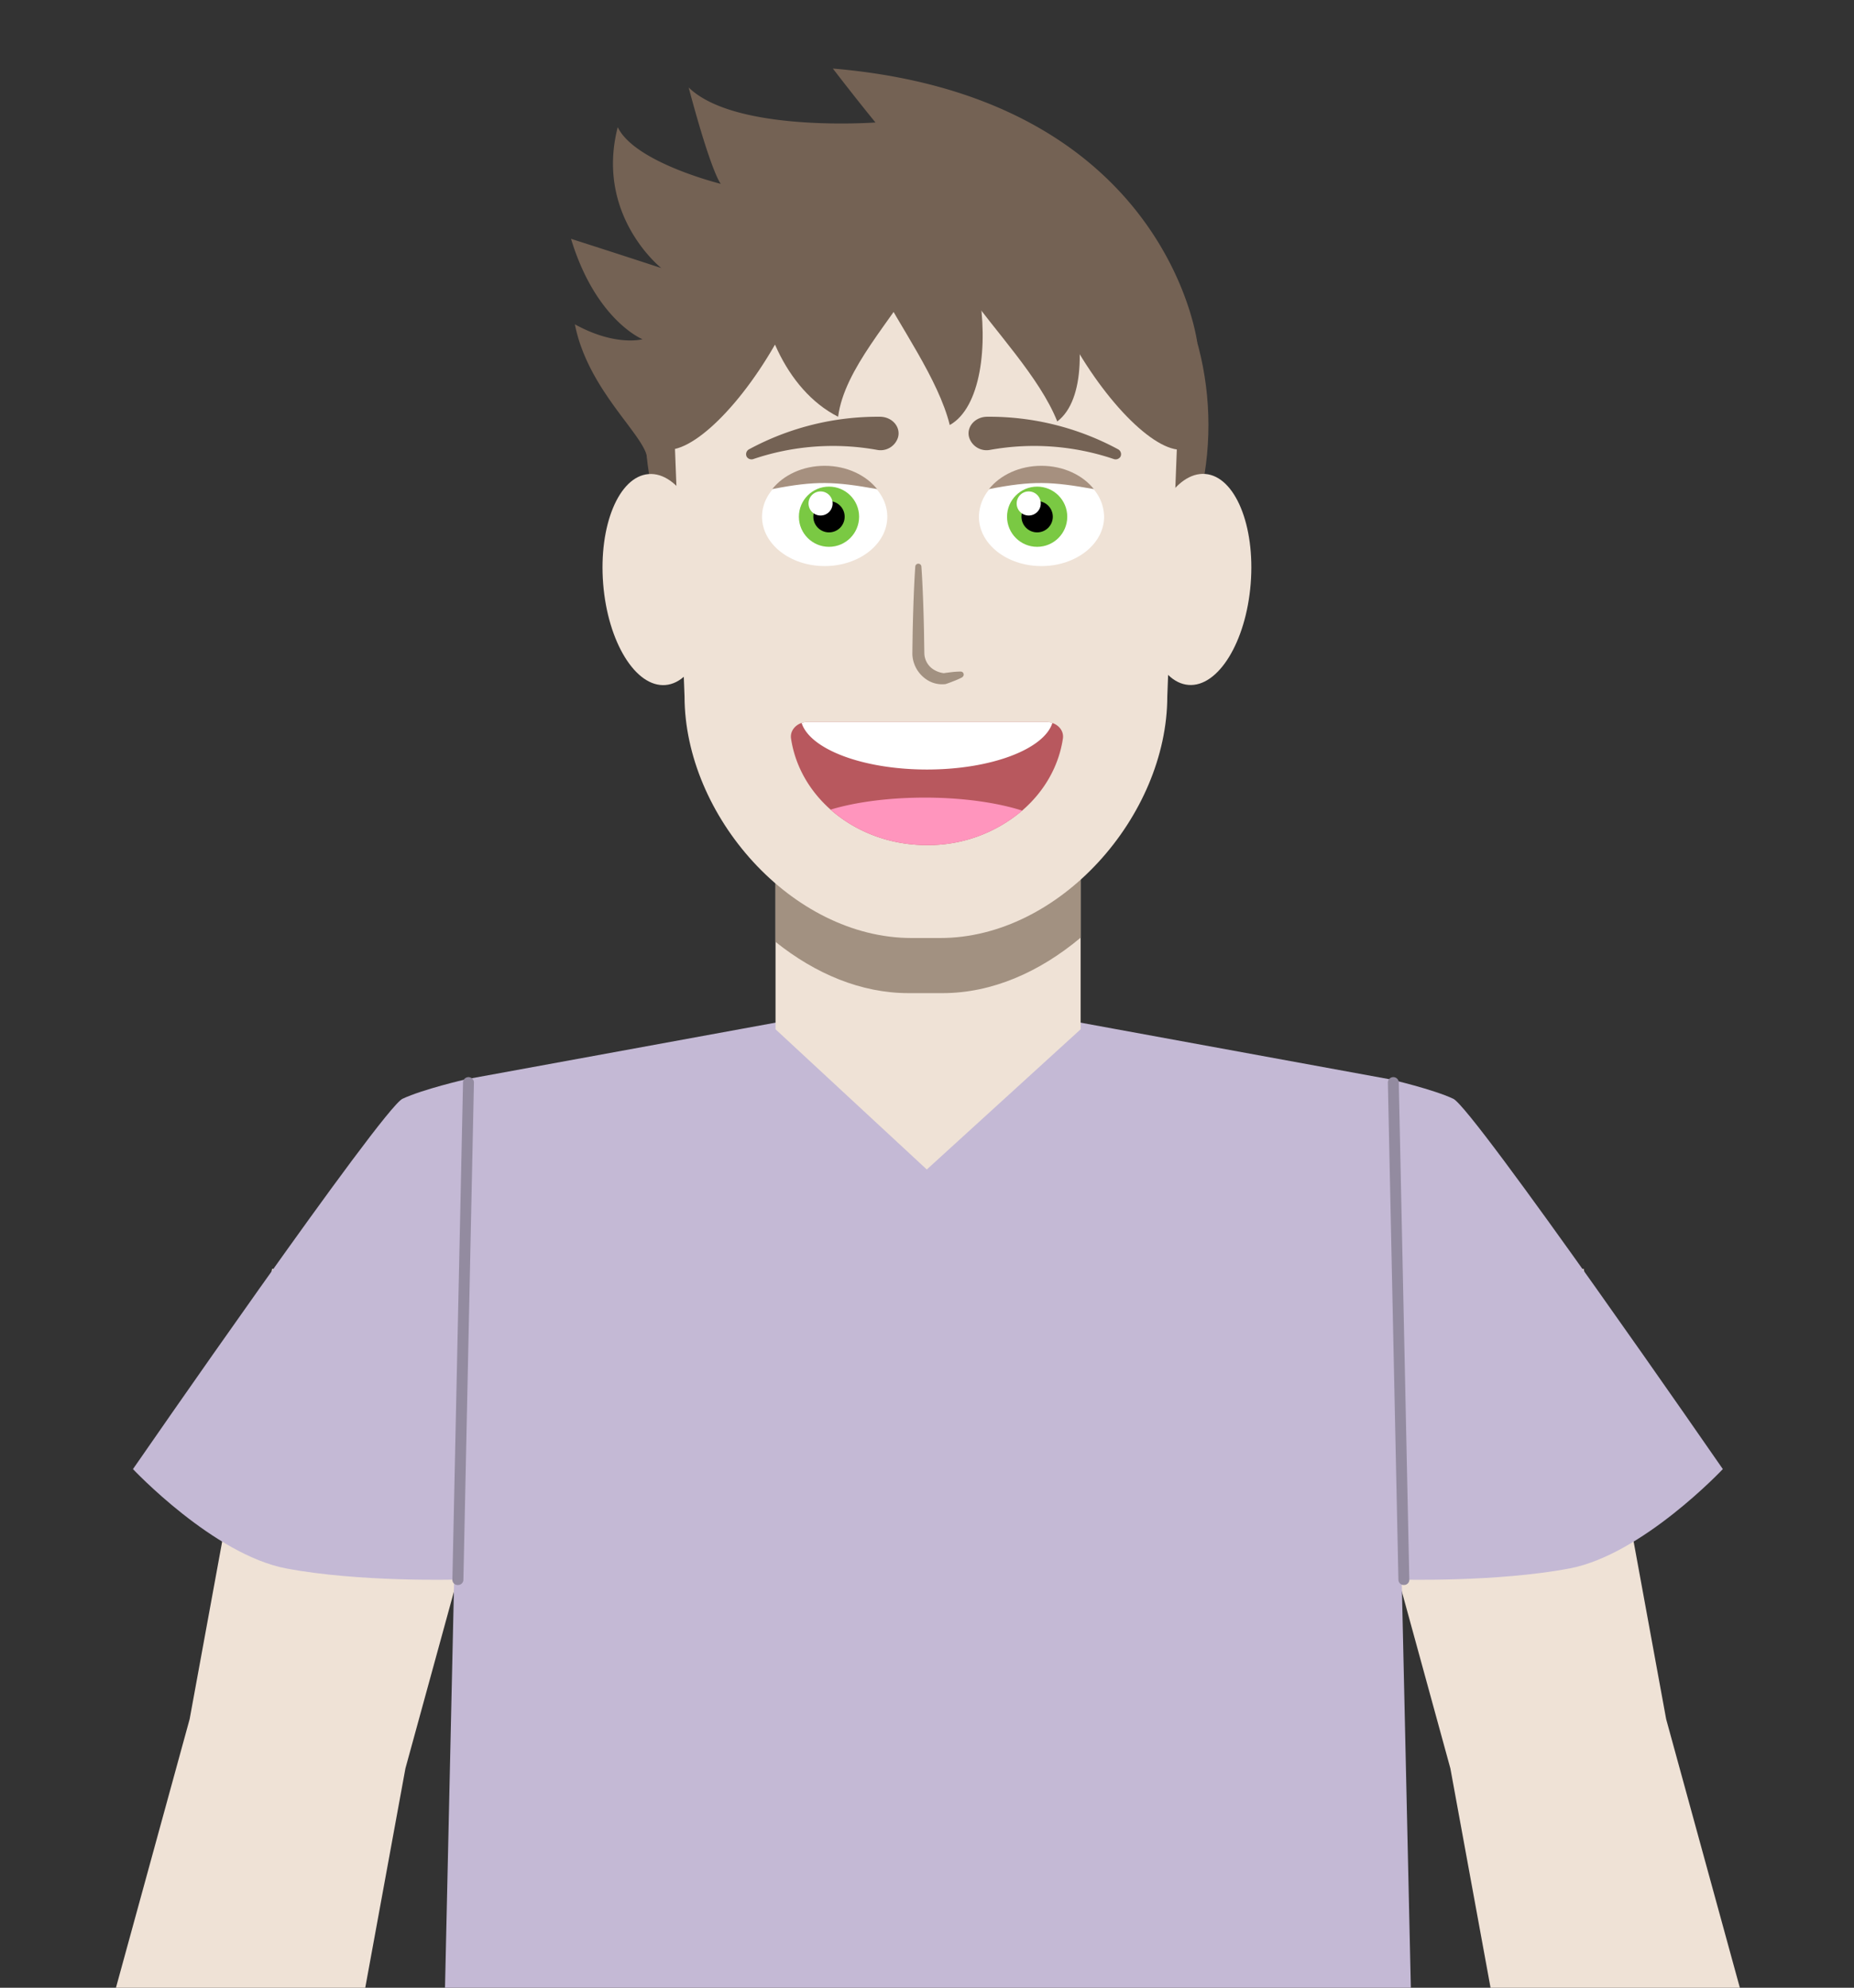 <svg id="Laag_1" data-name="Laag 1" xmlns="http://www.w3.org/2000/svg" viewBox="0 0 1000 1072.28"><rect x="0" y="0" width="1000" height="1072.28" fill="#333333" stroke="none"/><defs><style>.cls-1{fill:#746254;}.cls-2,.cls-5{fill:#efe2d6;}.cls-2{fill-rule:evenodd;}.cls-3{fill:#c4b9d5;}.cls-4{fill:#e9d0ba;}.cls-6{fill:#a29181;}.cls-7{fill:#fff;}.cls-8{fill:#7ac943;}.cls-9{fill:#b8585e;}.cls-10{fill:#ff95bd;}.cls-11{fill:#938ba0;}.cls-12{fill:#a6907f;}</style></defs><title>kuisvrouw</title><ellipse class="cls-1" cx="499.89" cy="229.28" rx="151.91" ry="159.72"/><polygon class="cls-2" points="938.71 1073.28 898.68 927.35 854.19 684.43 716.96 715.76 782.29 953.92 804.15 1073.28 938.71 1073.28"/><polygon class="cls-2" points="62.26 1073.28 102.29 927.35 146.78 684.43 284.01 715.76 218.68 953.92 196.82 1073.28 62.26 1073.28"/><polygon class="cls-3" points="761 1073.28 240 1073.28 251 582.28 399.53 555.09 431.27 549.28 569.89 549.28 601.63 555.1 750 582.28 761 1073.28"/><path class="cls-4" d="M569.89,468.7v51.14c-18.68,13.11-40.31,21.08-62.73,21.08H491.67c-21.48,0-42.25-7.32-60.4-19.48V468.7Z"/><path class="cls-3" d="M245.38,852.09s-51.61,1.42-90.93-6-82.73-53.61-82.73-53.61S206.19,597.86,217.09,592.73,251,582.28,251,582.28Z"/><path class="cls-3" d="M755.59,852.09s51.61,1.42,90.93-6,82.73-53.61,82.73-53.61S794.78,597.86,783.88,592.73,750,582.28,750,582.28Z"/><polygon class="cls-5" points="582.87 555.23 499.89 630.87 418.3 555.23 418.3 412.16 582.87 412.16 582.87 555.23"/><path class="cls-6" d="M582.87,433.24v72.57c-22.18,18.6-47.86,29.92-74.47,29.92H490c-25.5,0-50.16-10.39-71.71-27.65V433.24Z"/><ellipse class="cls-5" cx="354.39" cy="312.6" rx="29.12" ry="57.08" transform="translate(-23.71 29.13) rotate(-4.55)"/><ellipse class="cls-5" cx="645.61" cy="312.6" rx="57.08" ry="29.12" transform="translate(282.73 931.35) rotate(-85.45)"/><path class="cls-5" d="M491.68,506h15.48c64.44,0,122.45-66,122.45-130.39L634.9,238.5c0-64.44-38.18-125.1-102.63-125.1H466.56c-64.44,0-102.63,60.66-102.63,125.1l5.29,137.09C369.22,440,427.23,506,491.68,506Z"/><path class="cls-7" d="M595.52,278.74c0,14.7-15.12,26.62-33.78,26.62S528,293.44,528,278.74a23.37,23.37,0,0,1,7.59-16.82c6.2-6,15.63-9.8,26.19-9.8s20,3.81,26.19,9.8A23.37,23.37,0,0,1,595.52,278.74Z"/><circle class="cls-8" cx="559.41" cy="278.74" r="16.24"/><circle cx="559.41" cy="278.74" r="8.45"/><circle class="cls-7" cx="554.86" cy="271.59" r="6.5"/><ellipse class="cls-7" cx="444.81" cy="278.74" rx="33.78" ry="26.62"/><circle class="cls-8" cx="447.14" cy="278.74" r="16.24"/><circle cx="447.14" cy="278.74" r="8.45"/><circle class="cls-7" cx="442.59" cy="271.59" r="6.5"/><path class="cls-1" d="M474.69,224.81a146.08,146.08,0,0,0-70.6,17.52,3,3,0,0,0-1.33,4.06,3.06,3.06,0,0,0,3.64,1.22,134.09,134.09,0,0,1,66.71-4.92,9.84,9.84,0,0,0,11.26-6.77c1.37-4.78-2-9.87-7.74-10.93A12.84,12.84,0,0,0,474.69,224.81Z"/><path class="cls-1" d="M532.36,224.81A146.11,146.11,0,0,1,603,242.33a3,3,0,0,1,1.33,4.06,3.07,3.07,0,0,1-3.64,1.22,134.12,134.12,0,0,0-66.72-4.92,9.84,9.84,0,0,1-11.25-6.77c-1.37-4.78,2-9.87,7.74-10.93A12.84,12.84,0,0,1,532.36,224.81Z"/><path class="cls-9" d="M573.31,398.36c-2.26,15.21-10.24,28.78-22,38.92A78.33,78.33,0,0,1,500,455.89c-20.26,0-38.61-7.31-52-19.15-11.38-10.08-19.12-23.44-21.34-38.38-.56-3.74,2-7.13,5.68-8.36a9.31,9.31,0,0,1,3.11-.51h129a9.31,9.31,0,0,1,3.11.51C571.35,391.23,573.87,394.62,573.31,398.36Z"/><path class="cls-10" d="M551.35,437.28A78.33,78.33,0,0,1,500,455.89c-20.26,0-38.61-7.31-52-19.15,13.2-4,31.08-6.48,50.81-6.48C519.42,430.26,538,433,551.35,437.28Z"/><path class="cls-7" d="M567.63,390c-4.56,14.19-33.1,25.11-67.63,25.11S436.93,404.19,432.37,390a9.31,9.31,0,0,1,3.11-.51h129A9.31,9.31,0,0,1,567.63,390Z"/><path class="cls-6" d="M519,365.37a47.26,47.26,0,0,1-4.49,2c-1.51.59-3,1.18-4.57,1.67l-.12,0-.6.05a15,15,0,0,1-9.93-2.85,17.15,17.15,0,0,1-6.24-8.33,16.62,16.62,0,0,1-.94-5.17l.05-4.38.13-8.56c.14-5.71.29-11.42.51-17.13s.48-11.42.89-17.13a1.65,1.65,0,0,1,3.28,0c.41,5.71.66,11.42.89,17.13s.37,11.42.51,17.13l.13,8.56.07,4.19a10.68,10.68,0,0,0,4.53,8.33,13.6,13.6,0,0,0,6.12,2.27l-.71.08c1.59-.28,3.21-.47,4.83-.66s3.25-.31,4.91-.3a1.61,1.61,0,0,1,.75,3Z"/><path class="cls-1" d="M452.05,224.81c-57.41-29.17-60.88-152.66,9.44-132.39C555.42,119.5,458.82,172.74,452.05,224.81Z"/><path class="cls-1" d="M512.28,229.28c33.3-18.64,17-133.51-26.07-125.12C428.62,115.36,500,179.61,512.28,229.28Z"/><path class="cls-1" d="M570.26,227.34c30.47-23-1.19-134.59-42.76-120.45C472,125.79,551.39,179.78,570.26,227.34Z"/><ellipse class="cls-1" cx="394.65" cy="173.26" rx="78.58" ry="26.54" transform="translate(47.28 428.41) rotate(-60)"/><ellipse class="cls-1" cx="602.65" cy="173.26" rx="26.54" ry="78.58" transform="translate(-5.89 324.54) rotate(-30)"/><path class="cls-1" d="M645.79,185s-5.67-46.75-48-87.95a183.31,183.31,0,0,0-25.13-20.42c-28.67-19.41-68.42-35-123.45-39.66,14.56,18.89,23,29.1,23,29.1s-75.65,5.62-100.77-18.89c12.67,47.49,17.36,52,17.36,52s-46.42-11.43-55.61-30.58c-12.26,47.74,23.49,76,23.49,76S336.62,138,308,128.83C321.3,172.75,346.54,183,346.54,183s-14.52,4.06-36.47-8.05c7.15,36.26,38.69,60.54,39.14,72.92S452.54,132.92,497,133.94,645.79,185,645.79,185Z"/><path class="cls-11" d="M757.21,855a2.85,2.85,0,0,1-2.94-2.69l-5.69-268.51a2.95,2.95,0,0,1,5.88-.09l5.69,268.52a2.82,2.82,0,0,1-2.89,2.76Z"/><path class="cls-11" d="M247,855a2.85,2.85,0,0,0,2.94-2.69l5.69-268.51a2.95,2.95,0,0,0-5.88-.09L244,852.27A2.82,2.82,0,0,0,246.9,855Z"/><path class="cls-12" d="M473.1,263.84c-22.91-4.1-33-4.63-56.58,0,6-7.57,16.45-12.57,28.28-12.57S467.06,256.27,473.1,263.84Z"/><path class="cls-12" d="M590,263.84c-22.91-4.1-33-4.63-56.58,0,6-7.57,16.45-12.57,28.28-12.57S584,256.27,590,263.84Z"/></svg>